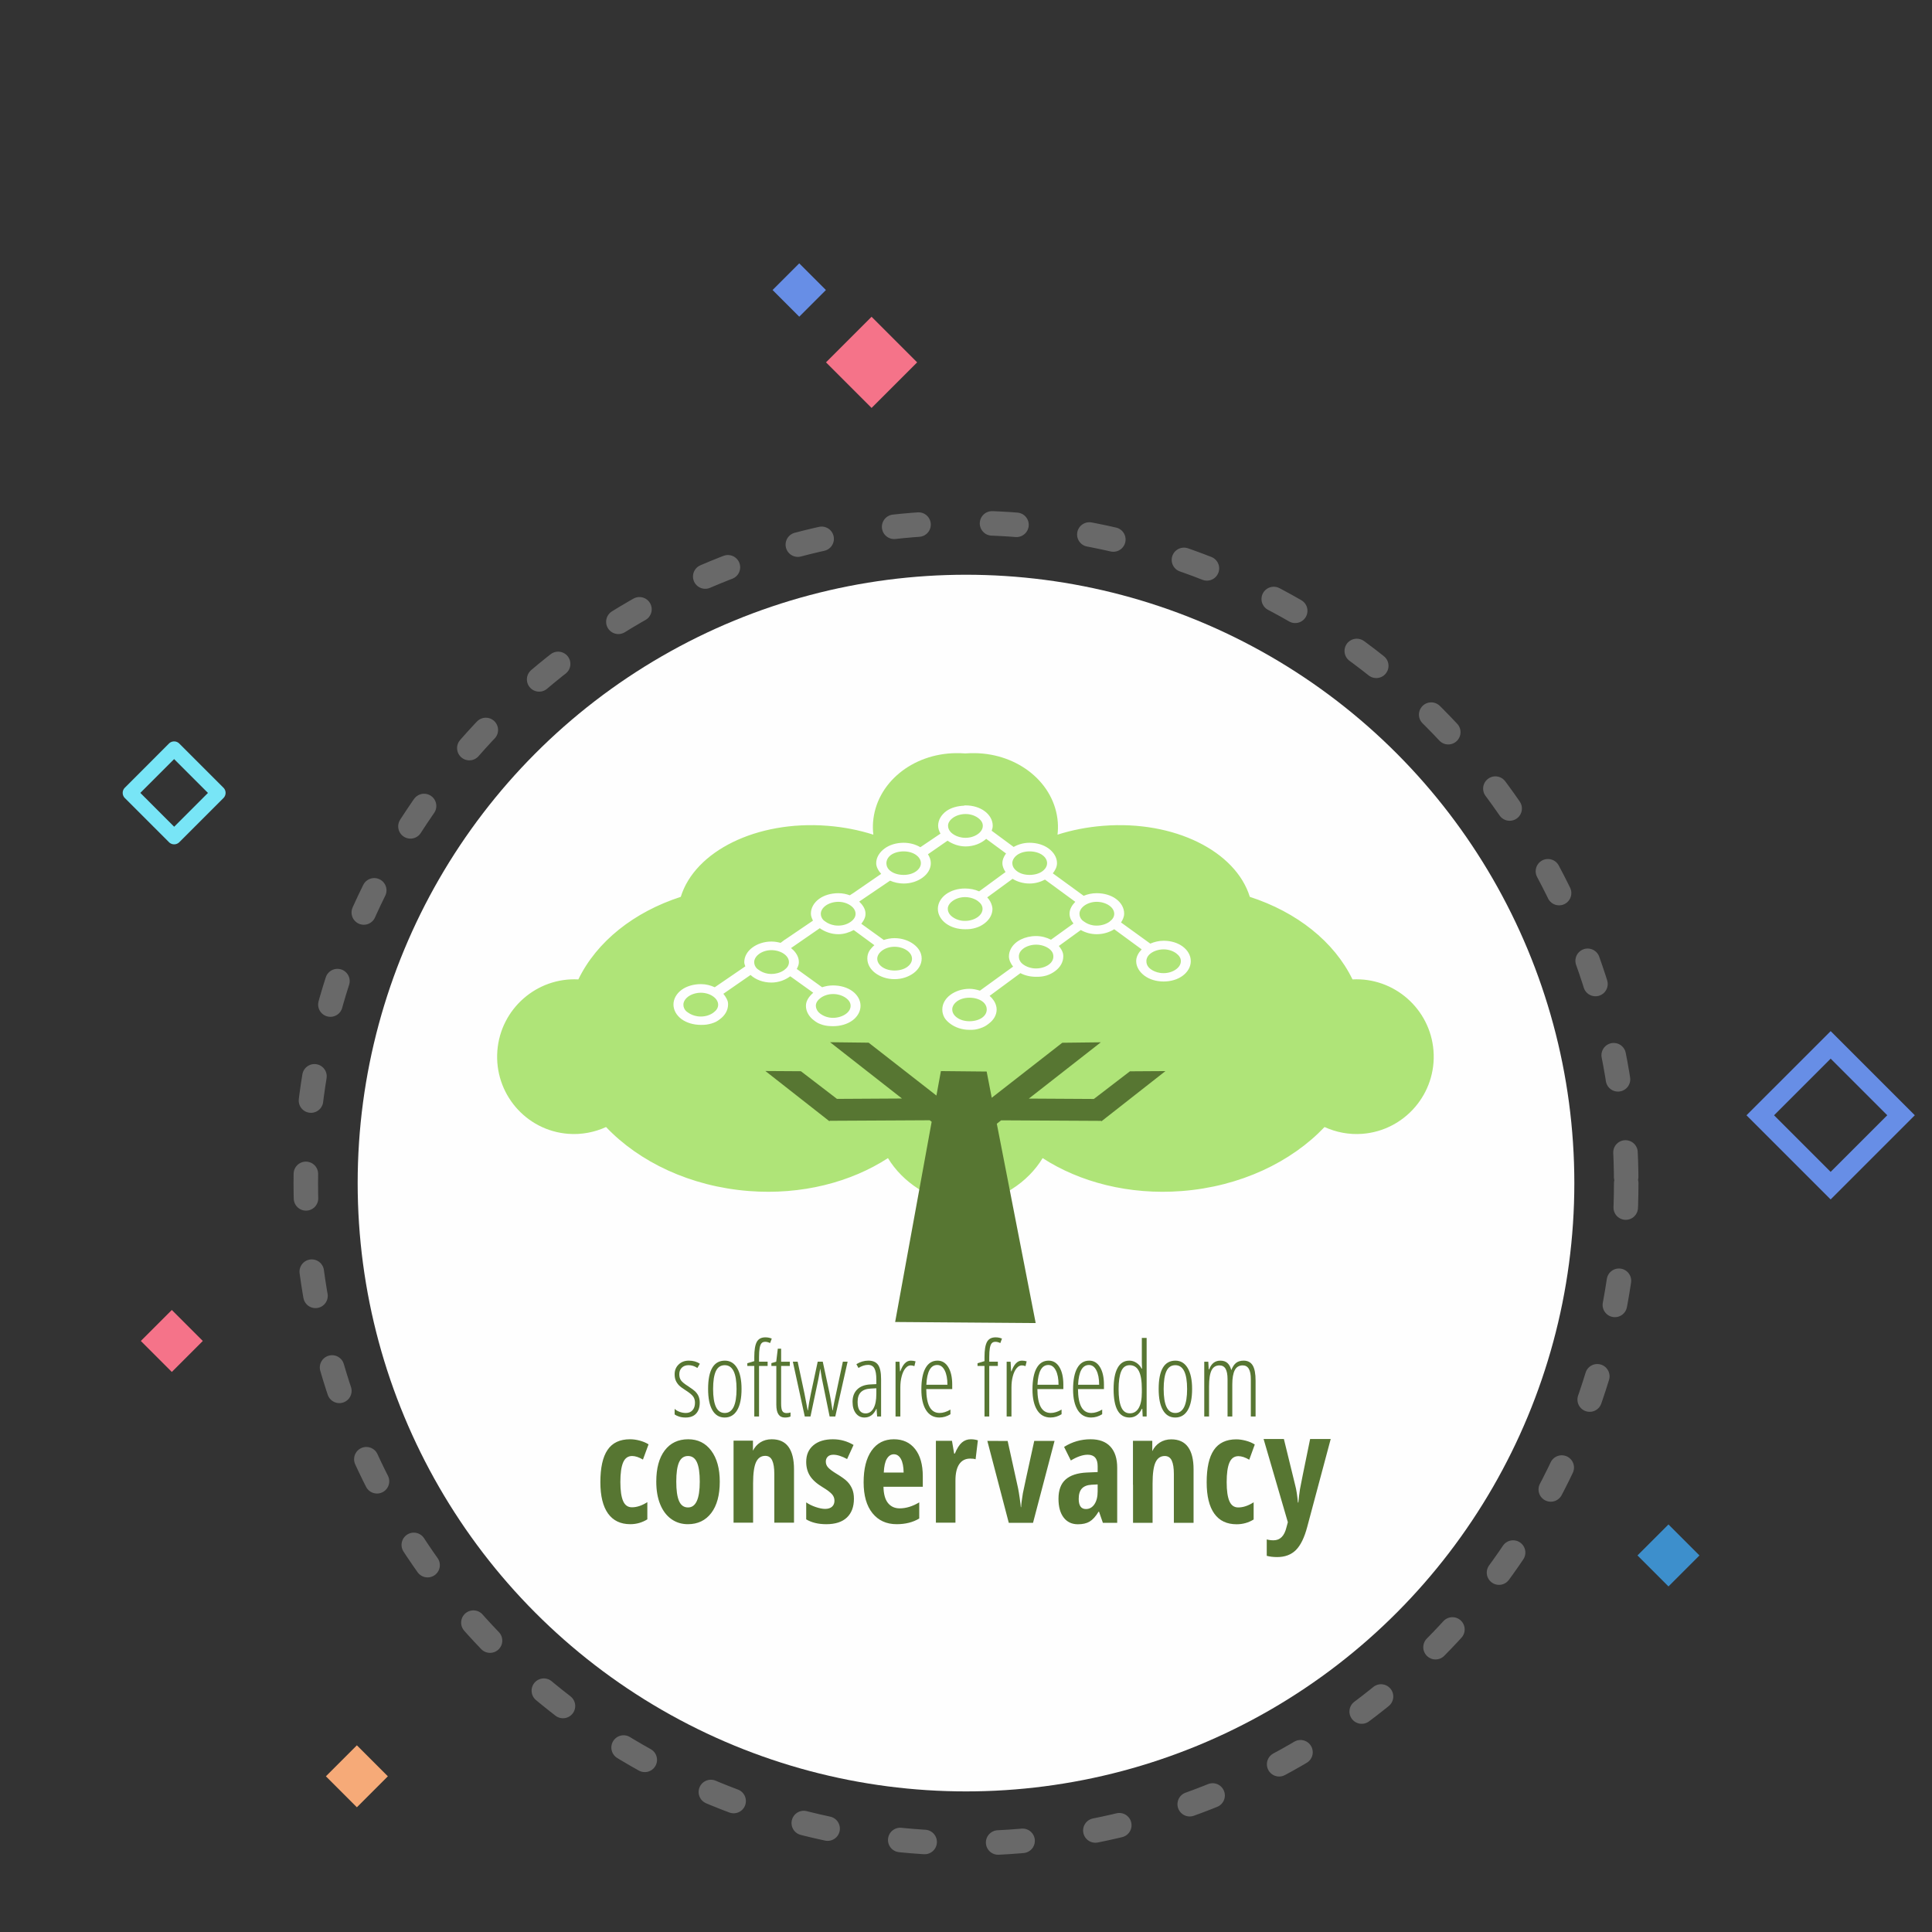 <svg height="500" viewBox="0 0 132.292 132.292" width="500" xmlns="http://www.w3.org/2000/svg"><rect x="0" y="0" width="132.292" height="132.292" fill="#333333" stroke="none"/><circle cx="66.146" cy="81.01" fill="#fefefe" r="41.655"/><g transform="matrix(.166 0 0 .166 33.856 51.44)"><g transform="translate(-104.52 -343.86)"><path d="m294.87 344.65c-17.996.203-32.918 12.382-34.164 28.452-.136 1.756-.082 3.472.108 5.173-5.894-1.888-12.254-3.144-18.968-3.664-29.235-2.267-54.666 10.514-60.461 29.314-19.335 6.262-34.682 18.44-42.247 34.056-17.17-.894-32.07 12.147-33.41 29.422-1.361 17.549 11.692 32.914 29.207 34.272 5.543.43 10.9-.65 15.627-2.802 13.679 14.401 34.762 24.529 58.952 26.404 21.791 1.69 42.023-3.657 57.335-13.579 6.05 10.001 17.285 17.4 30.715 19.399v.323c.401-.039.788-.167 1.185-.216.405.05.776.175 1.185.216v-.323c13.452-1.989 24.659-9.386 30.715-19.399 15.313 9.922 35.652 15.269 57.443 13.579 24.19-1.876 45.165-12.004 58.844-26.404 4.728 2.152 10.085 3.232 15.627 2.802 17.514-1.358 30.675-16.723 29.314-34.272-1.339-17.275-16.24-30.316-33.41-29.422-7.565-15.616-23.02-27.795-42.355-34.056-5.795-18.801-31.118-31.581-60.353-29.314-6.714.521-13.074 1.776-18.968 3.664.19-1.701.244-3.417.108-5.173-1.246-16.07-16.276-28.249-34.272-28.452-1.2-.014-2.441.014-3.664.108-.072.007-.144-.007-.216 0-.072-.007-.143.007-.216 0-1.223-.095-2.465-.122-3.664-.108zm3.449 21.555h.539c3.054 0 5.822.859 7.867 2.371 2.046 1.512 3.341 3.666 3.341 6.035 0 .699-.217 1.389-.431 2.048l9.053 6.682c1.883-1.056 4.069-1.724 6.574-1.724 3.053 0 5.822.867 7.867 2.371 2.046 1.504 3.449 3.666 3.449 6.035 0 1.559-.75 2.954-1.724 4.203l12.717 9.268c1.611-.674 3.42-1.078 5.389-1.078 3.054 0 5.93.859 7.975 2.371 2.046 1.512 3.341 3.666 3.341 6.035 0 1.338-.562 2.554-1.293 3.664l12.071 8.73c1.629-.693 3.499-1.185 5.496-1.185 3.054 0 5.822.859 7.867 2.371 2.046 1.512 3.341 3.666 3.341 6.035 0 2.369-1.295 4.523-3.341 6.035s-4.814 2.371-7.867 2.371c-3.054 0-5.822-.859-7.867-2.371s-3.449-3.666-3.449-6.035c0-1.829.966-3.483 2.263-4.85l-11.316-8.299c-1.96 1.237-4.485 2.048-7.221 2.048-2.494 0-4.697-.678-6.574-1.724l-9.053 6.574c.781.953 1.453 1.983 1.724 3.125.09.381.108.781.108 1.185 0 2.369-1.295 4.523-3.341 6.035-1.023.756-2.227 1.428-3.557 1.832-.665.202-1.327.327-2.048.431s-1.5.108-2.263.108c-2.401 0-4.63-.533-6.466-1.509l-12.717 9.376c1.311 1.105 2.286 2.56 2.694 4.095.136.512.216.968.216 1.509 0 2.369-1.295 4.415-3.341 5.928-.511.378-1.022.774-1.617 1.078-1.19.607-2.546 1.065-3.988 1.293-.721.114-1.5.108-2.263.108-3.054 0-5.822-.967-7.867-2.479-1.023-.756-1.899-1.59-2.479-2.587-.29-.498-.493-1.068-.647-1.617-.153-.549-.216-1.132-.216-1.724 0-2.369 1.295-4.523 3.341-6.035s4.814-2.479 7.867-2.479c1.524 0 2.983.337 4.311.754l13.687-9.915c-.489-.623-.877-1.24-1.185-1.94-.309-.699-.539-1.481-.539-2.263 0-2.369 1.295-4.531 3.341-6.035.511-.376 1.022-.677 1.617-.97 1.785-.878 3.961-1.401 6.251-1.401 2.296 0 4.35.61 6.143 1.509l9.268-6.682c-.452-.604-.894-1.255-1.185-1.94-.291-.685-.431-1.405-.431-2.155 0-1.853 1.042-3.47 2.371-4.85l-12.502-9.161c-1.825.952-3.991 1.617-6.359 1.617-2.687 0-5.061-.742-7.005-1.94l-10.454 7.652c.934 1.009 1.626 2.179 1.94 3.449.105.423.216.846.216 1.293 0 2.369-1.295 4.523-3.341 6.035-.511.378-1.119.785-1.724 1.078-1.21.586-2.526.977-3.988 1.185-.731.104-1.5.108-2.263.108-3.054 0-5.822-.859-7.867-2.371-2.046-1.512-3.341-3.666-3.341-6.035s1.295-4.531 3.341-6.035 4.815-2.371 7.867-2.371c2.105 0 4.129.421 5.82 1.185l10.885-7.975c-.735-1.115-1.293-2.323-1.293-3.664 0-.365.035-.727.108-1.078.223-1.052.757-2.029 1.401-2.91l-8.191-6.035c-2.081 1.866-5.075 3.125-8.514 3.125-2.863 0-5.436-1.025-7.436-2.371l-8.083 5.604c.714 1.103 1.185 2.346 1.185 3.664 0 2.369-1.295 4.415-3.341 5.928s-4.814 2.479-7.867 2.479c-2.039 0-3.949-.465-5.604-1.185l-12.717 8.622c1.416 1.403 2.587 3.037 2.587 4.958 0 .386-.021.816-.108 1.185-.26 1.108-.898 2.086-1.617 3.018l9.268 6.682c1.369-.45 2.831-.754 4.419-.754 3.054 0 5.822.967 7.867 2.479 2.046 1.512 3.341 3.558 3.341 5.928s-1.295 4.523-3.341 6.035-4.814 2.479-7.867 2.479c-3.054 0-5.83-.966-7.867-2.479s-3.341-3.667-3.341-6.035c0-1.086.247-2.1.754-3.018.254-.459.615-.878.97-1.293s.746-.816 1.185-1.185l-8.514-6.251c-1.831.964-3.973 1.724-6.359 1.724-2.956 0-5.631-1.054-7.652-2.479l-11.855 8.191c1.432 1.122 2.556 2.597 3.018 4.203.154.536.216 1.047.216 1.617 0 1.03-.414 1.9-.862 2.802l10.454 7.544c1.406-.476 2.891-.754 4.527-.754 3.054 0 5.93.859 7.975 2.371 2.046 1.512 3.341 3.666 3.341 6.035 0 2.369-1.295 4.531-3.341 6.035s-4.923 2.371-7.975 2.371c-1.526 0-2.981-.134-4.311-.539-.665-.202-1.345-.462-1.94-.754-.595-.293-1.105-.702-1.617-1.078-2.046-1.504-3.341-3.666-3.341-6.035 0-2.112 1.341-3.921 3.018-5.389l-9.484-6.79c-2.041 1.506-4.711 2.587-7.76 2.587-3.488 0-6.544-1.214-8.622-3.125l-11.208 7.76c.543.645 1.052 1.419 1.401 2.155.175.368.334.687.431 1.078.097.391.108.771.108 1.185 0 2.37-1.295 4.531-3.341 6.035-.511.376-1.022.785-1.617 1.078-1.19.586-2.546.976-3.988 1.185-.721.105-1.5.108-2.263.108-3.053 0-5.929-.867-7.975-2.371-2.046-1.504-3.341-3.666-3.341-6.035 0-2.369 1.295-4.523 3.341-6.035s4.921-2.371 7.975-2.371c2.128 0 4.005.512 5.712 1.293l12.609-8.622c-.179-.572-.431-1.091-.431-1.724 0-2.369 1.295-4.523 3.341-6.035s4.814-2.479 7.867-2.479c1.302 0 2.602.23 3.772.539l1.724-1.293.216-.108 11.424-7.76c-.453-.914-.862-1.876-.862-2.91 0-2.369 1.295-4.523 3.341-6.035s4.921-2.371 7.975-2.371c1.733 0 3.27.331 4.742.862l1.509-.97 11.424-7.867c-1.101-1.297-2.048-2.748-2.048-4.419 0-2.369 1.403-4.531 3.449-6.035 2.046-1.504 4.815-2.371 7.867-2.371 2.619 0 4.969.687 6.897 1.832l8.299-5.604c-.542-.985-.97-2.095-.97-3.233 0-2.369 1.295-4.523 3.341-6.035 1.911-1.413 4.618-2.151 7.436-2.263v-.108zm.539 3.557c-2.089 0-4.016.678-5.281 1.617-.953.707-1.584 1.51-1.832 2.371-.083.287-.108.555-.108.862 0 .922.353 1.803 1.078 2.587.241.261.545.519.862.754.948.703 2.289 1.274 3.772 1.509.494.078.987.108 1.509.108 2.089 0 3.899-.676 5.173-1.617 1.28-.945 1.94-2.12 1.94-3.341 0-1.22-.66-2.288-1.94-3.233-1.275-.941-3.084-1.617-5.173-1.617zm-25.542 15.412c-2.09 0-4.015.577-5.281 1.509-.954.703-1.507 1.586-1.724 2.479-.072.298-.108.555-.108.862 0 .922.276 1.802.97 2.587.231.261.545.519.862.754 1.265.938 3.192 1.509 5.281 1.509 2.089 0 3.898-.568 5.173-1.509 1.28-.945 1.94-2.121 1.94-3.341 0-1.22-.658-2.401-1.94-3.341-1.276-.935-3.083-1.509-5.173-1.509zm51.947 0c-2.09 0-3.908.577-5.173 1.509-.954.703-1.585 1.586-1.832 2.479-.082.298-.108.555-.108.862 0 .922.353 1.802 1.078 2.587.241.261.545.519.862.754 1.265.938 3.084 1.509 5.173 1.509 2.089 0 4.006-.568 5.281-1.509 1.28-.945 1.94-2.121 1.94-3.341 0-1.22-.658-2.401-1.94-3.341-1.276-.935-3.191-1.509-5.281-1.509zm-26.62 18.86c-2.09 0-3.898.682-5.173 1.617-.961.704-1.587 1.51-1.832 2.371-.082.287-.108.557-.108.862 0 .915.352 1.8 1.078 2.587.242.262.542.518.862.754.956.706 2.214 1.275 3.664 1.509.483.078.987.108 1.509.108 2.089 0 4.016-.678 5.281-1.617 1.27-.942 1.94-2.112 1.94-3.341 0-1.229-.668-2.296-1.94-3.233-1.266-.932-3.191-1.617-5.281-1.617zm-52.27 1.94c-2.09 0-4.015.684-5.281 1.617-.954.702-1.585 1.586-1.832 2.479-.082.298-.108.555-.108.862 0 .922.353 1.833 1.078 2.587.241.251.545.411.862.647.948.703 2.289 1.274 3.772 1.509.494.078.987.108 1.509.108 2.089 0 3.898-.676 5.173-1.617 1.28-.945 1.94-2.013 1.94-3.233 0-1.22-.658-2.401-1.94-3.341-1.276-.935-3.083-1.617-5.173-1.617zm106.59 0c-2.09 0-3.898.682-5.173 1.617-.961.705-1.587 1.588-1.832 2.479-.082.297-.108.557-.108.862 0 .915.352 1.83 1.078 2.587.242.252.542.41.862.647.956.706 2.214 1.275 3.664 1.509.483.078.987.108 1.509.108 2.089 0 4.016-.679 5.281-1.617 1.27-.942 1.94-2.004 1.94-3.233 0-1.229-.668-2.404-1.94-3.341-1.266-.932-3.191-1.617-5.281-1.617zm-25.003 17.675c-2.09 0-4.015.684-5.281 1.617-.954.703-1.507 1.508-1.724 2.371-.072.288-.108.555-.108.862 0 .922.276 1.802.97 2.587.231.261.545.519.862.754.948.703 2.289 1.274 3.772 1.509.494.078.987.108 1.509.108 2.089 0 4.006-.676 5.281-1.617 1.28-.945 1.832-2.121 1.832-3.341 0-1.22-.551-2.294-1.832-3.233-1.276-.935-3.191-1.617-5.281-1.617zm-58.413.862c-2.089 0-3.909.679-5.173 1.617-.953.707-1.584 1.587-1.832 2.479-.083.297-.108.555-.108.862 0 1.229.67 2.399 1.94 3.341.948.704 2.212 1.197 3.664 1.401.484.068.987.108 1.509.108 2.089 0 4.006-.568 5.281-1.509 1.28-.945 1.94-2.121 1.94-3.341s-.66-2.396-1.94-3.341c-1.275-.941-3.192-1.617-5.281-1.617zm111.01 1.078c-2.09 0-4.015.684-5.281 1.617-.954.703-1.507 1.508-1.724 2.371-.072.288-.108.555-.108.862 0 .922.276 1.802.97 2.587.231.261.545.519.862.754.948.703 2.289 1.274 3.772 1.509.494.078.987.108 1.509.108 2.089 0 3.909-.679 5.173-1.617 1.27-.943 1.94-2.111 1.94-3.341 0-1.229-.668-2.296-1.94-3.233-1.266-.932-3.083-1.617-5.173-1.617zm-161.77.323c-2.089 0-3.909.678-5.173 1.617-.953.707-1.584 1.587-1.832 2.479-.083.297-.108.555-.108.862 0 .922.353 1.834 1.078 2.587.241.251.544.412.862.647.949.699 2.212 1.273 3.664 1.509.484.079.986.108 1.509.108 2.09 0 4.015-.684 5.281-1.617 1.272-.937 1.94-2.004 1.94-3.233s-.67-2.399-1.94-3.341c-1.265-.938-3.192-1.617-5.281-1.617zm-29.099 17.567c-2.089 0-4.016.679-5.281 1.617-.953.707-1.584 1.587-1.832 2.479-.083.297-.108.555-.108.862 0 .922.353 1.833 1.078 2.587.241.251.544.412.862.647.949.699 2.289 1.273 3.772 1.509.494.079.986.108 1.509.108 2.09 0 3.908-.684 5.173-1.617 1.272-.937 1.94-2.004 1.94-3.233 0-1.229-.67-2.399-1.94-3.341-1.265-.938-3.084-1.617-5.173-1.617zm54.533.539c-2.089 0-3.909.678-5.173 1.617-.953.707-1.584 1.51-1.832 2.371-.083.287-.108.555-.108.862 0 .615.213 1.268.539 1.832.163.282.297.493.539.754.241.261.544.52.862.754.949.699 2.212 1.273 3.664 1.509.484.079.986.108 1.509.108 2.09 0 4.005-.682 5.281-1.617 1.282-.939 1.94-2.121 1.94-3.341 0-1.22-.66-2.288-1.94-3.233-1.275-.941-3.192-1.617-5.281-1.617zm56.258 1.509c-2.09 0-3.898.574-5.173 1.509-.961.704-1.587 1.588-1.832 2.479-.082.297-.108.557-.108.862 0 .915.352 1.8 1.078 2.587.242.262.542.518.862.754 1.275.941 3.084 1.509 5.173 1.509 2.089 0 4.016-.571 5.281-1.509 1.27-.942 1.832-2.112 1.832-3.341 0-1.229-.561-2.404-1.832-3.341-1.266-.932-3.191-1.509-5.281-1.509z" fill="#afe478" fill-rule="evenodd"/><path d="m242.97 155.62 29.656 23.219-26.812.156-14.875-11.406-14.656-.094 26.375 20.688.312-.219v.062l41.094-.219.812.625-15.062 82.594 57.969.438-16.031-82.219 1.781-1.406 41.125.219v-.062l.281.219 26.375-20.688-14.656.094-14.875 11.406-26.812-.156 29.688-23.219-15.906.188-29.094 22.688-2.094-10.812-18.875-.188-1.844 10.094-27.969-21.812-15.906-.188z" fill="#577632" transform="translate(0 308.27)"/></g><g fill="#577632"><g transform="matrix(.889 0 0 .889 1002.4 -402.09)"><path d="m-1032.3 754.61c-0 2.141-.563 3.816-1.688 5.027-1.125 1.211-2.75 1.816-4.875 1.816-1.156 0-2.172-.148-3.047-.445-.875-.297-1.555-.625-2.039-.984v-2.602c.578.578 1.344 1.043 2.297 1.395s1.93.527 2.93.527c1.312 0 2.344-.43 3.094-1.289.75-.859 1.125-2.008 1.125-3.445 0-1.125-.27-2.074-.809-2.848-.539-.773-1.566-1.652-3.082-2.637-1.734-1.094-2.918-1.969-3.551-2.625-.633-.656-1.125-1.391-1.476-2.203-.352-.812-.527-1.781-.527-2.906 0-1.828.617-3.34 1.852-4.535 1.234-1.195 2.805-1.793 4.711-1.793 2.047 0 3.758.484 5.133 1.453l-1.148 1.945c-1.281-.859-2.641-1.289-4.078-1.289-1.312 0-2.359.387-3.141 1.16-.781.773-1.172 1.793-1.172 3.059 0 1.125.266 2.066.797 2.824.531.758 1.656 1.676 3.375 2.754 1.688 1.109 2.844 1.996 3.469 2.66.625.664 1.09 1.398 1.395 2.203s.457 1.73.457 2.777z"/><path d="m-1012.9 748.21c-0 4.281-.676 7.559-2.027 9.832s-3.285 3.41-5.801 3.41c-2.484 0-4.387-1.137-5.707-3.41-1.32-2.273-1.98-5.551-1.98-9.832 0-8.766 2.594-13.148 7.781-13.148 2.438 0 4.336 1.149 5.695 3.445 1.359 2.297 2.039 5.531 2.039 9.703zm-13.195 0c0 3.672.438 6.445 1.312 8.32s2.242 2.812 4.102 2.812c3.641 0 5.461-3.711 5.461-11.133 0-7.359-1.82-11.039-5.461-11.039-1.906 0-3.285.922-4.137 2.766-.852 1.844-1.277 4.602-1.277 8.273z"/><path d="m-1000.8 737.52h-3.984v23.461h-2.203v-23.461h-3.234v-1.266l3.234-.961v-1.922c0-3.234.383-5.562 1.148-6.984.766-1.422 2.094-2.133 3.984-2.133 1.094 0 2.086.195 2.977.586l-.773 2.062c-.828-.391-1.578-.586-2.25-.586-.766 0-1.344.227-1.734.68-.391.453-.68 1.188-.867 2.203-.188 1.016-.281 2.422-.281 4.219v2.133h3.984z"/><path d="m-992 759.39c.687 0 1.297-.094 1.828-.281v1.875c-.688.312-1.57.469-2.648.469-2.625 0-3.938-1.961-3.938-5.883v-18.047h-2.297v-1.312l2.25-.656.727-6.047h1.547v6.047h4.031v1.969h-4.031v17.414c-0 1.719.187 2.891.562 3.516.375.625 1.031.938 1.969.938z"/><path d="m-972.03 760.98-3.516-17.227c-.031-.125-.059-.258-.082-.398-.024-.141-.27-1.641-.738-4.5h-.047l-.328 1.992-.539 2.906-3.633 17.227h-2.648l-5.531-25.43h2.227l3.164 14.812 1.477 7.734h.141c.281-2.234.734-4.828 1.359-7.781l3.164-14.766h2.344l3.188 14.812c.25 1.109.695 3.688 1.336 7.734h.141c.047-.516.277-1.812.691-3.891.414-2.078 1.738-8.297 3.973-18.656h2.203l-5.719 25.43z"/><path d="m-949.98 760.98-.281-3.562h-.094c-1.219 2.688-3.062 4.031-5.531 4.031-1.656 0-2.988-.66-3.996-1.98s-1.512-3.09-1.512-5.309c-0-2.422.727-4.34 2.18-5.754 1.453-1.414 3.492-2.184 6.117-2.309l2.742-.141v-2.109c-0-2.375-.297-4.105-.891-5.191-.594-1.086-1.578-1.629-2.953-1.629-1.453 0-2.938.477-4.453 1.43l-.961-1.758c1.766-1.094 3.617-1.641 5.555-1.641 2.094 0 3.602.66 4.523 1.98.922 1.32 1.383 3.527 1.383 6.621v17.32zm-5.414-1.43c1.594 0 2.832-.785 3.715-2.356.883-1.57 1.324-3.793 1.324-6.668v-2.648l-2.648.141c-2.047.109-3.566.676-4.559 1.699-.992 1.023-1.488 2.519-1.488 4.488-0 1.844.328 3.195.984 4.055.656.859 1.547 1.289 2.672 1.289z"/><path d="m-934.39 735.06c.797 0 1.539.109 2.227.328l-.539 2.227c-.563-.234-1.141-.352-1.734-.352-.859 0-1.66.441-2.402 1.324-.742.883-1.324 2.113-1.746 3.691-.422 1.578-.633 3.32-.633 5.227v13.477h-2.227v-25.43h1.828l.234 4.453h.164c1.188-3.297 2.797-4.945 4.828-4.945z"/><path d="m-921.1 761.45c-2.688 0-4.754-1.145-6.199-3.434-1.445-2.289-2.168-5.481-2.168-9.574 0-4.344.645-7.66 1.934-9.949 1.289-2.289 3.144-3.434 5.566-3.434 2.109 0 3.773 1.004 4.992 3.012 1.219 2.008 1.828 4.715 1.828 8.121v2.062h-12.047c.031 3.703.555 6.477 1.57 8.32 1.016 1.844 2.555 2.766 4.617 2.766 1.594 0 3.273-.523 5.039-1.57v2.156c-1.625 1.016-3.336 1.523-5.133 1.523zm-1.008-24.375c-3.062 0-4.742 3.055-5.039 9.164h9.773c-0-2.797-.426-5.023-1.277-6.68-.852-1.656-2.004-2.484-3.457-2.484z"/><path d="m-893.98 737.52h-3.984v23.461h-2.203v-23.461h-3.234v-1.266l3.234-.961v-1.922c-0-3.234.383-5.562 1.148-6.984.766-1.422 2.094-2.133 3.984-2.133 1.094 0 2.086.195 2.977.586l-.773 2.062c-.828-.391-1.578-.586-2.25-.586-.766 0-1.344.227-1.734.68-.391.453-.68 1.188-.867 2.203-.188 1.016-.281 2.422-.281 4.219v2.133h3.984z"/><path d="m-882.83 735.06c.797 0 1.539.109 2.227.328l-.539 2.227c-.563-.234-1.141-.352-1.734-.352-.859 0-1.66.441-2.402 1.324-.742.883-1.324 2.113-1.746 3.691-.422 1.578-.633 3.32-.633 5.227v13.477h-2.227v-25.43h1.828l.234 4.453h.164c1.188-3.297 2.797-4.945 4.828-4.945z"/><path d="m-869.54 761.45c-2.688 0-4.754-1.145-6.199-3.434-1.445-2.289-2.168-5.481-2.168-9.574 0-4.344.645-7.66 1.934-9.949 1.289-2.289 3.144-3.434 5.566-3.434 2.109 0 3.773 1.004 4.992 3.012 1.219 2.008 1.828 4.715 1.828 8.121v2.062h-12.047c.031 3.703.555 6.477 1.57 8.32 1.016 1.844 2.555 2.766 4.617 2.766 1.594 0 3.273-.523 5.039-1.57v2.156c-1.625 1.016-3.336 1.523-5.133 1.523zm-1.008-24.375c-3.062 0-4.742 3.055-5.039 9.164h9.773c-0-2.797-.426-5.023-1.277-6.68-.852-1.656-2.004-2.484-3.457-2.484z"/><path d="m-850.7 761.45c-2.688 0-4.754-1.145-6.199-3.434-1.445-2.289-2.168-5.481-2.168-9.574 0-4.344.645-7.66 1.934-9.949 1.289-2.289 3.144-3.434 5.566-3.434 2.109 0 3.773 1.004 4.992 3.012 1.219 2.008 1.828 4.715 1.828 8.121v2.062h-12.047c.031 3.703.555 6.477 1.57 8.32 1.016 1.844 2.555 2.766 4.617 2.766 1.594 0 3.273-.523 5.039-1.57v2.156c-1.625 1.016-3.336 1.523-5.133 1.523zm-1.008-24.375c-3.062 0-4.742 3.055-5.039 9.164h9.773c-0-2.797-.426-5.023-1.277-6.68-.852-1.656-2.004-2.484-3.457-2.484z"/><path d="m-832.86 761.45c-4.938 0-7.406-4.383-7.406-13.148-0-4.312.617-7.598 1.852-9.855 1.234-2.258 3.055-3.387 5.461-3.387 1.141 0 2.223.328 3.246.984 1.023.656 1.84 1.562 2.449 2.719h.188l-.094-2.836v-11.414h2.227v36.469h-1.828l-.188-3.562h-.211c-.609 1.297-1.398 2.293-2.367 2.988-.969.695-2.078 1.043-3.328 1.043zm.141-1.945c1.781 0 3.152-.824 4.113-2.473.961-1.648 1.441-4.074 1.441-7.277v-1.453c-0-3.844-.465-6.66-1.395-8.449-.93-1.789-2.348-2.684-4.254-2.684-1.828 0-3.141.957-3.938 2.871-.797 1.914-1.195 4.684-1.195 8.309-0 3.656.414 6.43 1.242 8.32.828 1.891 2.156 2.836 3.984 2.836z"/><path d="m-803.84 748.21c-0 4.281-.676 7.559-2.027 9.832-1.352 2.273-3.285 3.41-5.801 3.41-2.484 0-4.387-1.137-5.707-3.41-1.32-2.273-1.98-5.551-1.98-9.832-0-8.766 2.594-13.148 7.781-13.148 2.438 0 4.336 1.149 5.695 3.445 1.359 2.297 2.039 5.531 2.039 9.703zm-13.195 0c-0 3.672.437 6.445 1.312 8.32.875 1.875 2.242 2.812 4.102 2.812 3.641 0 5.461-3.711 5.461-11.133-0-7.359-1.82-11.039-5.461-11.039-1.906 0-3.285.922-4.137 2.766-.852 1.844-1.277 4.602-1.277 8.273z"/><path d="m-776.59 760.98v-17.32c-0-4.266-1.25-6.398-3.75-6.398-1.719 0-2.957.746-3.715 2.238-.758 1.492-1.137 3.691-1.137 6.598v14.883h-2.203v-17.32c-0-2.156-.305-3.762-.914-4.816-.609-1.055-1.555-1.582-2.836-1.582-1.688 0-2.914.766-3.68 2.297-.766 1.531-1.148 4.016-1.148 7.453v13.969h-2.227v-25.43h1.875l.188 3.539h.211c1.016-2.688 2.742-4.031 5.18-4.031 1.406 0 2.516.375 3.328 1.125.812.75 1.398 1.844 1.758 3.281.609-1.562 1.359-2.688 2.25-3.375.891-.687 2.047-1.031 3.469-1.031 1.922 0 3.328.738 4.219 2.215.891 1.477 1.336 3.84 1.336 7.09v16.617z"/></g><path d="m55.917 283.81c-4.165 0-7.258 1.443-9.25 4.375s-2.969 7.368-2.969 13.312c0 5.682 1.053 10.006 3.156 12.938s5.164 4.406 9.188 4.406c2.568 0 4.908-.686 7.031-2v-7.094c-2.204 1.415-4.322 2.125-6.344 2.125-1.698 0-2.908-.865-3.656-2.594-.748-1.729-1.125-4.346-1.125-7.844-0-3.579.367-6.242 1.125-8.031.758-1.79 2-2.688 3.719-2.688 1.294 0 2.79.478 4.469 1.469l2.312-6.281c-1.092-.687-2.344-1.198-3.719-1.562-1.375-.364-2.684-.531-3.938-.531zm24 0c-4.125 0-7.362 1.541-9.688 4.625-2.325 3.084-3.469 7.364-3.469 12.844 0 3.559.522 6.654 1.594 9.312 1.072 2.659 2.612 4.71 4.594 6.125 1.982 1.415 4.255 2.125 6.844 2.125 4.085 0 7.311-1.541 9.656-4.625s3.5-7.397 3.5-12.938c-0-5.358-1.176-9.637-3.531-12.781-2.356-3.144-5.517-4.688-9.5-4.688zm34.469 0c-1.82 0-3.395.433-4.75 1.312-1.28.831-2.28 1.97-3 3.406v-4.156h-7.969v.062h-.031v33.781h8.062v-16.219c-0-4.105.41-7.021 1.219-8.75.809-1.729 2.074-2.594 3.812-2.594 1.314 0 2.257.621 2.844 1.875.586 1.254.875 3.116.875 5.562v20.125h8.125v-22.031c-0-4.044-.755-7.147-2.281-9.25-1.527-2.103-3.833-3.125-6.906-3.125zm25.281 0c-3.438 0-6.154.822-8.125 2.5-1.972 1.678-2.938 3.941-2.938 6.812 0 2.244.532 4.196 1.594 5.844 1.062 1.648 2.803 3.2 5.25 4.656 1.84 1.112 3.094 2.075 3.781 2.844.687.768 1.031 1.656 1.031 2.688-0 1.011-.312 1.821-.969 2.438-.657.617-1.621.938-2.875.938-1.132 0-2.451-.276-3.938-.781-1.486-.506-2.763-1.138-3.875-1.906v7c2.184 1.314 4.945 2 8.281 2 3.761 0 6.6-.931 8.531-2.781 1.931-1.85 2.875-4.423 2.875-7.719-0-1.516-.222-2.836-.688-3.969-.465-1.132-1.119-2.142-1.969-3.031-.849-.89-2.335-1.976-4.438-3.25-1.739-1.051-2.926-1.948-3.562-2.656-.637-.708-.938-1.496-.938-2.406-0-.789.234-1.454.75-2 .516-.546 1.312-.844 2.344-.844 1.638 0 3.524.608 5.688 1.781l2.656-5.812c-2.649-1.577-5.476-2.344-8.469-2.344zm25.125 0c-3.943 0-7.015 1.553-9.219 4.688-2.204 3.134-3.281 7.482-3.281 13.062 0 5.5 1.22 9.747 3.656 12.75 2.437 3.003 5.743 4.531 9.969 4.531 3.619 0 6.724-.787 9.312-2.344v-6.656c-2.75 1.638-5.434 2.469-8.062 2.469-2.062 0-3.671-.753-4.844-2.219-1.173-1.466-1.783-3.675-1.844-6.688h16.219v-4.312c-0-4.833-1.064-8.602-3.188-11.281-2.123-2.679-5.039-4-8.719-4zm31.719 0c-1.395 0-2.636.434-3.688 1.344-1.052.91-2.017 2.439-2.906 4.562h-.281l-.906-5.281h-6.625v33.781h8.062v-17.375c-0-2.952.511-5.203 1.562-6.75 1.051-1.547 2.57-2.312 4.531-2.312.91 0 1.653.079 2.219.281l.938-7.812c-.95-.303-1.915-.437-2.906-.438zm-31.75 6.188c1.233 0 2.199.664 2.906 1.938.708 1.274 1.085 3.127 1.125 5.594h-8.188c.121-2.568.533-4.464 1.281-5.688.748-1.223 1.722-1.844 2.875-1.844zm-84.906.719c1.678 0 2.909.876 3.688 2.625.778 1.749 1.156 4.399 1.156 7.938-0 7.118-1.609 10.656-4.844 10.656-1.698 0-2.95-.888-3.719-2.688-.768-1.8-1.125-4.45-1.125-7.969-0-3.539.357-6.188 1.125-7.938.768-1.749 2.02-2.625 3.719-2.625z"/><path d="m245.92 283.81c-3.943 0-7.581 1.033-10.938 3.156l2.781 5.594c2.629-1.577 4.947-2.375 6.969-2.375 2.73 0 4.094 1.596 4.094 4.75v2.406l-4.469.188c-3.882.182-6.799 1.146-8.75 2.875-1.951 1.729-2.938 4.379-2.938 7.938 0 3.316.699 5.89 2.125 7.75 1.425 1.86 3.388 2.781 5.875 2.781 1.941 0 3.539-.346 4.812-1.094 1.274-.748 2.526-2.112 3.719-4.094h.188l1.594 4.594h5.906v-22.688c-0-3.761-.911-6.666-2.781-8.719-1.87-2.052-4.609-3.062-8.188-3.062zm33.281.031c-1.82 0-3.426.464-4.781 1.344-1.318.856-2.338 2.034-3.062 3.531v-4.281h-7.969v18.156h.031v15.688h8.062v-16.219c-0-4.105.41-7.021 1.219-8.75.809-1.729 2.074-2.594 3.812-2.594 1.314 0 2.289.621 2.875 1.875.586 1.254.875 3.116.875 5.562v20.125h8.125v-22.062c-0-4.044-.755-7.116-2.281-9.219-1.527-2.103-3.833-3.156-6.906-3.156zm26.812 0c-4.165 0-7.258 1.474-9.25 4.406-1.992 2.932-2.969 7.368-2.969 13.312 0 5.682 1.053 10.006 3.156 12.938s5.164 4.375 9.188 4.375c2.568 0 4.908-.654 7.031-1.969v-7.094c-2.204 1.415-4.322 2.125-6.344 2.125-1.698 0-2.908-.865-3.656-2.594-.748-1.729-1.125-4.346-1.125-7.844-0-3.579.367-6.242 1.125-8.031.758-1.79 2-2.688 3.719-2.688 1.294 0 2.79.478 4.469 1.469l2.281-6.281c-1.092-.687-2.312-1.198-3.688-1.562-1.375-.364-2.684-.562-3.938-.562zm-102.69.656 8.844 33.781h10l8.875-33.781h-8.375c-2.952 13.447-4.526 20.643-4.688 21.594-.162.95-.317 1.993-.469 3.125-.152 1.132-.23 1.987-.25 2.594h-.125c-.061-.768-.216-2.032-.469-3.781-.253-1.749-.474-3.059-.656-3.969l-4.312-19.562zm45.5 17.938v2.875c-0 2.204-.433 3.957-1.312 5.281-.88 1.324-2.055 2-3.531 2-1.982 0-2.969-1.397-2.969-4.188-0-1.881.422-3.3 1.281-4.25.859-.95 2.222-1.493 4.062-1.594z"/><path d="m-1008.6 872.03h6.469l3.609 14.742c.359 1.312.648 3.148.867 5.508h.141c.016-.375.086-1.043.211-2.004.125-.961.227-1.715.305-2.262.078-.547 1.156-5.875 3.234-15.984h6.562l-7.477 27.984c-.906 3.438-2.109 5.906-3.609 7.406s-3.5 2.25-6 2.25c-1.234-0-2.336-.133-3.305-.398v-5.227c.641.187 1.359.281 2.156.281 2.094-0 3.469-1.375 4.125-4.125l.445-1.641z" transform="matrix(1.294 0 0 1.294 1622.4 -844.71)"/></g></g><circle cx="66.146" cy="81.01" r="45.207" style="fill:none;stroke:#fefefe;stroke-dasharray:1.678 5.035;stroke-linecap:round;stroke-linejoin:round;stroke-opacity:.27;stroke-width:1.678"/><path d="m-58.117 71.757h3.001v3.001h-3.001z" fill="#f57389" transform="matrix(.707 -.707 .707 .707 0 0)"/><path d="m119.59 76.368.471.471 5.291 5.291 5.763-5.763-5.762-5.762zm1.887-0 3.877-3.877 3.875 3.875-3.877 3.877z" fill="#678ee6"/><path d="m8.547 53.94a.5.5 0 0 0 0 .704l3.024 3.024a.5.5 0 0 0 .707 0l3.024-3.024a.5.5 0 0 0 -.003-.707l-3.024-3.024a.5.5 0 0 0 -.705 0zm1.062.352 2.314-2.314 2.317 2.317-2.314 2.315z" fill="#78e5f6"/><g transform="matrix(.707 -.707 .707 .707 0 0)"><path d="m3.973 154.62h3.001v3.001h-3.001z" fill="#3d8fcc"/><path d="m22.452 57.547h4.414v4.414h-4.414z" fill="#f57389"/><path d="m23.368 51.457h2.583v2.583h-2.583z" fill="#678ee6"/><path d="m-70.237 101.8h3.001v3.001h-3.001z" fill="#f6aa78"/></g></svg>